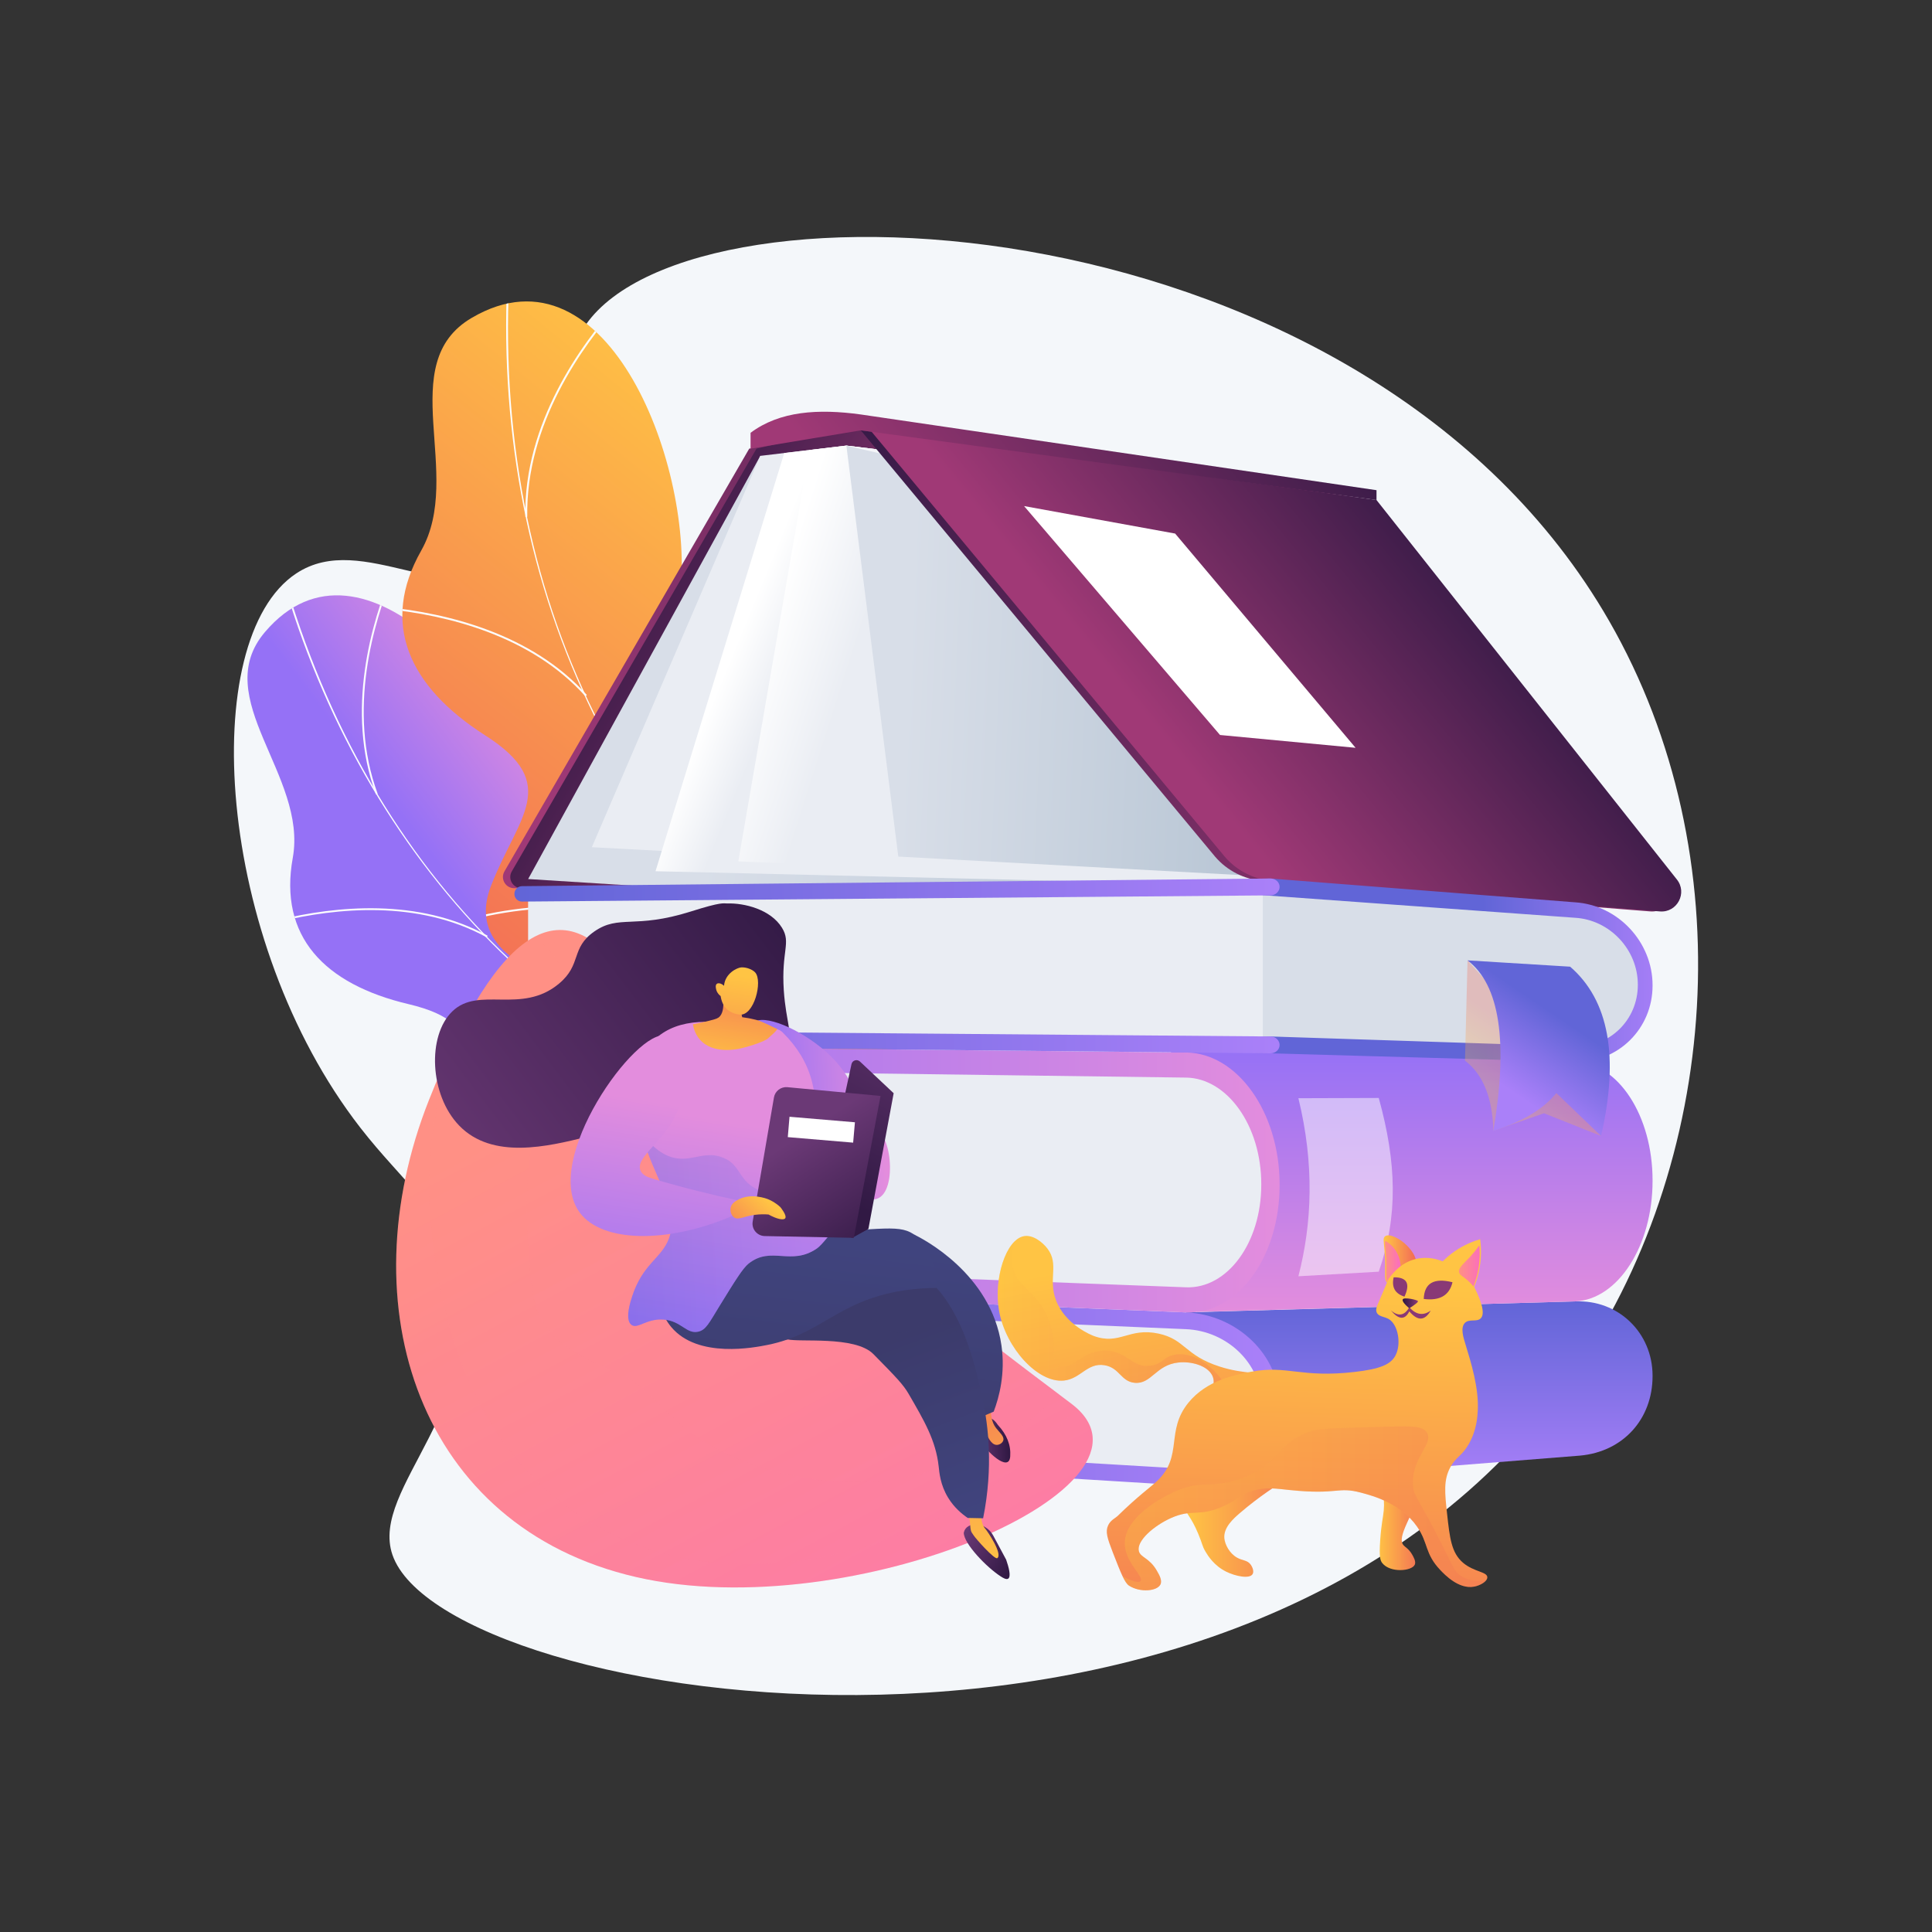 <svg version="1.2" xmlns="http://www.w3.org/2000/svg" viewBox="0 0 3710 3710" width="3710" height="3710">
	<rect x="0" y="0" width="3710" height="3710" fill="#333333" stroke="none"/>
	<title>Wavy_Edu-05_Single-12-ai</title>
	<defs>
		<linearGradient id="g1" x1="1721.9" y1="2267.4" x2="1452.5" y2="2470.6" gradientUnits="userSpaceOnUse">
			<stop offset="0" stop-color="#e38ddd"/>
			<stop offset="1" stop-color="#9571f6"/>
		</linearGradient>
		<clipPath clipPathUnits="userSpaceOnUse" id="cp1">
			<path d="m1228.05 2281.56c-108.58 28.05-347.22 68.46-342.01-95.8 4.34-136.75 61.36-219.08-101.24-257.45-162.6-38.38-249.77-130.47-222.56-280.94 28.64-158.35-161.53-306.57-53.46-433.69 188.3-221.51 479.92 129.75 528.65 354.81 48.74 225.06 154.57 141.27 309.6 144.53 211.65 4.46 95.05 225.7 194.89 296.54 33.81 24 47.61 23.77 86.25 30.03 11.21 9.24 70.69 4.61 75.08 16.95 25.66 72.25-33.36 194.86-60.52 262.12-4.08 10.1-31.12 37.72-46.21 44.3-43.14-102.54-281.03-104-368.47-81.4z"/>
		</clipPath>
		<linearGradient id="g2" x1="2242.8" y1="1402.4" x2="1490.6" y2="2333.5" gradientUnits="userSpaceOnUse">
			<stop offset="0" stop-color="#ffc444"/>
			<stop offset="1" stop-color="#f36f56"/>
		</linearGradient>
		<clipPath clipPathUnits="userSpaceOnUse" id="cp2">
			<path d="m1247.65 1914.56c-117.03-9.82-366.88-52.39-304.93-212.96 51.57-133.68 136.4-195.33-11.05-289.5-147.45-94.16-201.76-215.33-122.83-354.65 83.06-146.62-53.66-358.9 97.13-447.18 262.72-153.83 429.51 294.22 399.85 533.53-29.65 239.32 103.93 193.09 256.04 249.93 207.67 77.59 15.91 255.97 90.1 360.51 25.13 35.41 38.84 39.96 74.87 59.51 7.89 13.01 68.29 29 68.35 42.72 0.38 80.29-100.36 181.08-150.46 238.16-7.53 8.58-43.8 26.53-61 27.81-7.18-116.27-241.82-199.98-336.07-207.88z"/>
		</clipPath>
		<linearGradient id="g3" x1="2293.4" y1="160.9" x2="879" y2="1321.1" gradientUnits="userSpaceOnUse">
			<stop offset="0" stop-color="#311944"/>
			<stop offset="1" stop-color="#a03976"/>
		</linearGradient>
		<linearGradient id="g4" x1="862.2" y1="1633.7" x2="1390.6" y2="1938.4" gradientUnits="userSpaceOnUse">
			<stop offset="0" stop-color="#311944"/>
			<stop offset="1" stop-color="#a03976"/>
		</linearGradient>
		<linearGradient id="g5" x1="1343.8" y1="1727.9" x2="2863.2" y2="1794.7" gradientUnits="userSpaceOnUse">
			<stop offset="0" stop-color="#d8dee8"/>
			<stop offset="1" stop-color="#aabbcc"/>
		</linearGradient>
		<linearGradient id="g6" x1="1351.6" y1="1651.6" x2="2902.3" y2="1719.8" gradientUnits="userSpaceOnUse">
			<stop offset=".5" stop-color="#eaedf3"/>
			<stop offset="1" stop-color="#ffffff"/>
		</linearGradient>
		<linearGradient id="g7" x1="1871" y1="703.6" x2="1666.7" y2="619.7" gradientUnits="userSpaceOnUse">
			<stop offset=".5" stop-color="#eaedf3"/>
			<stop offset="1" stop-color="#ffffff"/>
		</linearGradient>
		<linearGradient id="g8" x1="1969.8" y1="791.9" x2="1639.1" y2="686.4" gradientUnits="userSpaceOnUse">
			<stop offset=".5" stop-color="#eaedf3"/>
			<stop offset="1" stop-color="#ffffff"/>
		</linearGradient>
		<linearGradient id="g9" x1="1724.4" y1="1654.7" x2="2687.3" y2="1697.1" gradientUnits="userSpaceOnUse">
			<stop offset="0" stop-color="#d8dee8"/>
			<stop offset="1" stop-color="#aabbcc"/>
		</linearGradient>
		<linearGradient id="g10" x1="1646.7" y1="735.6" x2="1712.3" y2="2160.4" gradientUnits="userSpaceOnUse">
			<stop offset="0" stop-color="#311944"/>
			<stop offset="1" stop-color="#a03976"/>
		</linearGradient>
		<linearGradient id="g11" x1="2256.4" y1="342.6" x2="1716.9" y2="785.2" gradientUnits="userSpaceOnUse">
			<stop offset="0" stop-color="#311944"/>
			<stop offset="1" stop-color="#a03976"/>
		</linearGradient>
		<linearGradient id="g12" x1="2190" y1="230.2" x2="1501.3" y2="795.2" gradientUnits="userSpaceOnUse">
			<stop offset="0" stop-color="#311944"/>
			<stop offset="1" stop-color="#a03976"/>
		</linearGradient>
		<linearGradient id="g13" x1="2725.5" y1="2853" x2="2725.5" y2="2498.9" gradientUnits="userSpaceOnUse">
			<stop offset="0" stop-color="#aa80f9"/>
			<stop offset="1" stop-color="#6165d7"/>
		</linearGradient>
		<linearGradient id="g14" x1="2457.2" y1="2466.1" x2="987.8" y2="2466.1" gradientUnits="userSpaceOnUse">
			<stop offset="0" stop-color="#aa80f9"/>
			<stop offset="1" stop-color="#6165d7"/>
		</linearGradient>
		<linearGradient id="g15" x1="2710.7" y1="2519.3" x2="2710.7" y2="2012.8" gradientUnits="userSpaceOnUse">
			<stop offset="0" stop-color="#e38ddd"/>
			<stop offset="1" stop-color="#9571f6"/>
		</linearGradient>
		<linearGradient id="g16" x1="2457.2" y1="2006" x2="987.8" y2="2006" gradientUnits="userSpaceOnUse">
			<stop offset="0" stop-color="#e38ddd"/>
			<stop offset="1" stop-color="#9571f6"/>
		</linearGradient>
		<linearGradient id="g17" x1="3200.2" y1="1676.6" x2="2845.9" y2="1680.4" gradientUnits="userSpaceOnUse">
			<stop offset="0" stop-color="#aa80f9"/>
			<stop offset="1" stop-color="#6165d7"/>
		</linearGradient>
		<linearGradient id="g18" x1="2457.2" y1="1685" x2="987.8" y2="1685" gradientUnits="userSpaceOnUse">
			<stop offset="0" stop-color="#aa80f9"/>
			<stop offset="1" stop-color="#6165d7"/>
		</linearGradient>
		<linearGradient id="g19" x1="2457.2" y1="1976.4" x2="987.8" y2="1976.4" gradientUnits="userSpaceOnUse">
			<stop offset="0" stop-color="#aa80f9"/>
			<stop offset="1" stop-color="#6165d7"/>
		</linearGradient>
		<linearGradient id="g20" x1="3042.3" y1="2212" x2="3109.5" y2="2112.5" gradientUnits="userSpaceOnUse">
			<stop offset="0" stop-color="#ffc444"/>
			<stop offset="1" stop-color="#f36f56"/>
		</linearGradient>
		<linearGradient id="g21" x1="3037.9" y1="2187.5" x2="3132.8" y2="2047" gradientUnits="userSpaceOnUse">
			<stop offset="0" stop-color="#aa80f9"/>
			<stop offset="1" stop-color="#6165d7"/>
		</linearGradient>
		<linearGradient id="g22" x1="1575.8" y1="1842.4" x2="2500.8" y2="3572.5" gradientUnits="userSpaceOnUse">
			<stop offset="0" stop-color="#ff9085"/>
			<stop offset="1" stop-color="#fb6fbb"/>
		</linearGradient>
		<linearGradient id="g23" x1="1555.5" y1="1756.6" x2="2615.6" y2="3739.5" gradientUnits="userSpaceOnUse">
			<stop offset="0" stop-color="#ff9085"/>
			<stop offset="1" stop-color="#fb6fbb"/>
		</linearGradient>
		<linearGradient id="g24" x1="1518.7" y1="1704.1" x2="2558" y2="3648.2" gradientUnits="userSpaceOnUse">
			<stop offset="0" stop-color="#ff9085"/>
			<stop offset="1" stop-color="#fb6fbb"/>
		</linearGradient>
		<linearGradient id="g25" x1="1388" y1="1539.2" x2="647" y2="2102.3" gradientUnits="userSpaceOnUse">
			<stop offset="0" stop-color="#311944"/>
			<stop offset="1" stop-color="#6b3976"/>
		</linearGradient>
		<linearGradient id="g26" x1="1685.1" y1="1945.9" x2="1456.2" y2="1958.1" gradientUnits="userSpaceOnUse">
			<stop offset="0" stop-color="#e38ddd"/>
			<stop offset="1" stop-color="#9571f6"/>
		</linearGradient>
		<linearGradient id="g27" x1="1964.9" y1="2975" x2="1865.8" y2="2916" gradientUnits="userSpaceOnUse">
			<stop offset="0" stop-color="#311944"/>
			<stop offset="1" stop-color="#6b3976"/>
		</linearGradient>
		<linearGradient id="g28" x1="1943.7" y1="3020.9" x2="1725.3" y2="2466" gradientUnits="userSpaceOnUse">
			<stop offset="0" stop-color="#ffc444"/>
			<stop offset="1" stop-color="#f36f56"/>
		</linearGradient>
		<linearGradient id="g29" x1="1933.6" y1="2718.2" x2="1868.6" y2="2721.6" gradientUnits="userSpaceOnUse">
			<stop offset="0" stop-color="#311944"/>
			<stop offset="1" stop-color="#6b3976"/>
		</linearGradient>
		<linearGradient id="g30" x1="2001.8" y1="2938.7" x2="1875.3" y2="2617.2" gradientUnits="userSpaceOnUse">
			<stop offset="0" stop-color="#ffc444"/>
			<stop offset="1" stop-color="#f36f56"/>
		</linearGradient>
		<linearGradient id="g31" x1="1690.1" y1="2384.3" x2="1633.5" y2="2860.5" gradientUnits="userSpaceOnUse">
			<stop offset="0" stop-color="#40447e"/>
			<stop offset="1" stop-color="#3c3b6b"/>
		</linearGradient>
		<linearGradient id="g32" x1="1980.8" y1="2871.4" x2="1848.8" y2="2519.9" gradientUnits="userSpaceOnUse">
			<stop offset="0" stop-color="#40447e"/>
			<stop offset="1" stop-color="#3c3b6b"/>
		</linearGradient>
		<linearGradient id="g33" x1="1966.8" y1="2837.8" x2="1844" y2="2510.7" gradientUnits="userSpaceOnUse">
			<stop offset="0" stop-color="#40447e"/>
			<stop offset="1" stop-color="#3c3b6b"/>
		</linearGradient>
		<linearGradient id="g34" x1="1268.9" y1="2346.1" x2="1218.8" y2="2767.8" gradientUnits="userSpaceOnUse">
			<stop offset="0" stop-color="#40447e"/>
			<stop offset="1" stop-color="#3c3b6b"/>
		</linearGradient>
		<linearGradient id="g35" x1="1221.6" y1="2124.5" x2="1148.8" y2="2569.3" gradientUnits="userSpaceOnUse">
			<stop offset="0" stop-color="#e38ddd"/>
			<stop offset="1" stop-color="#9571f6"/>
		</linearGradient>
		<linearGradient id="g36" x1="1315.5" y1="2042.6" x2="1349.3" y2="1838" gradientUnits="userSpaceOnUse">
			<stop offset="0" stop-color="#ffc444"/>
			<stop offset="1" stop-color="#f36f56"/>
		</linearGradient>
		<linearGradient id="g37" x1="1459.6" y1="1878.9" x2="1421.6" y2="2151" gradientUnits="userSpaceOnUse">
			<stop offset="0" stop-color="#ffc444"/>
			<stop offset="1" stop-color="#f36f56"/>
		</linearGradient>
		<linearGradient id="g38" x1="1613.2" y1="2151.6" x2="1195.2" y2="2173.9" gradientUnits="userSpaceOnUse">
			<stop offset="0" stop-color="#aa80f9"/>
			<stop offset="1" stop-color="#6165d7"/>
		</linearGradient>
		<linearGradient id="g39" x1="1117.2" y1="2092" x2="1046.8" y2="2522" gradientUnits="userSpaceOnUse">
			<stop offset="0" stop-color="#e38ddd"/>
			<stop offset="1" stop-color="#9571f6"/>
		</linearGradient>
		<linearGradient id="g40" x1="1680.5" y1="2335.6" x2="1887.3" y2="1925.7" gradientUnits="userSpaceOnUse">
			<stop offset="0" stop-color="#311944"/>
			<stop offset="1" stop-color="#6b3976"/>
		</linearGradient>
		<linearGradient id="g41" x1="1834.3" y1="2321.6" x2="1680" y2="2085.5" gradientUnits="userSpaceOnUse">
			<stop offset="0" stop-color="#311944"/>
			<stop offset="1" stop-color="#6b3976"/>
		</linearGradient>
		<linearGradient id="g42" x1="1504.5" y1="2334.9" x2="1423.1" y2="2420.2" gradientUnits="userSpaceOnUse">
			<stop offset="0" stop-color="#ffc444"/>
			<stop offset="1" stop-color="#f36f56"/>
		</linearGradient>
		<linearGradient id="g43" x1="2374.4" y1="2376.6" x2="2508.8" y2="3082.1" gradientUnits="userSpaceOnUse">
			<stop offset="0" stop-color="#ffc444"/>
			<stop offset="1" stop-color="#f36f56"/>
		</linearGradient>
		<linearGradient id="g44" x1="1922.5" y1="2380.8" x2="2361.2" y2="2380.8" gradientUnits="userSpaceOnUse">
			<stop offset="0" stop-color="#ffc444"/>
			<stop offset="1" stop-color="#f36f56"/>
		</linearGradient>
		<linearGradient id="g45" x1="2658.4" y1="2370.4" x2="2715.4" y2="2370.4" gradientUnits="userSpaceOnUse">
			<stop offset="0" stop-color="#ffc444"/>
			<stop offset="1" stop-color="#f36f56"/>
		</linearGradient>
		<linearGradient id="g46" x1="2660.4" y1="2380.8" x2="2687" y2="2380.8" gradientUnits="userSpaceOnUse">
			<stop offset="0" stop-color="#ff9085"/>
			<stop offset="1" stop-color="#fb6fbb"/>
		</linearGradient>
		<linearGradient id="g47" x1="2280.8" y1="2781.2" x2="2507.3" y2="2781.2" gradientUnits="userSpaceOnUse">
			<stop offset="0" stop-color="#ffc444"/>
			<stop offset="1" stop-color="#f36f56"/>
		</linearGradient>
		<linearGradient id="g48" x1="2645.2" y1="2756.1" x2="2727.5" y2="2756.1" gradientUnits="userSpaceOnUse">
			<stop offset="0" stop-color="#ffc444"/>
			<stop offset="1" stop-color="#f36f56"/>
		</linearGradient>
		<linearGradient id="g49" x1="2874.5" y1="2478.4" x2="2850.4" y2="3291.3" gradientUnits="userSpaceOnUse">
			<stop offset="0" stop-color="#ffc444"/>
			<stop offset="1" stop-color="#f36f56"/>
		</linearGradient>
		<linearGradient id="g50" x1="2750.8" y1="2493.4" x2="2749.8" y2="2513.9" gradientUnits="userSpaceOnUse">
			<stop offset="0" stop-color="#311944"/>
			<stop offset="1" stop-color="#893976"/>
		</linearGradient>
		<linearGradient id="g51" x1="2801.6" y1="2410.2" x2="2793.5" y2="2466.1" gradientUnits="userSpaceOnUse">
			<stop offset="0" stop-color="#311944"/>
			<stop offset="1" stop-color="#893976"/>
		</linearGradient>
		<linearGradient id="g52" x1="2713.3" y1="2369.6" x2="2701.9" y2="2448.4" gradientUnits="userSpaceOnUse">
			<stop offset="0" stop-color="#311944"/>
			<stop offset="1" stop-color="#893976"/>
		</linearGradient>
		<linearGradient id="g53" x1="2695.5" y1="2491.6" x2="2721.7" y2="2491.6" gradientUnits="userSpaceOnUse">
			<stop offset="0" stop-color="#311944"/>
			<stop offset="1" stop-color="#893976"/>
		</linearGradient>
		<linearGradient id="g54" x1="2803.3" y1="2389.5" x2="2841.1" y2="2389.5" gradientUnits="userSpaceOnUse">
			<stop offset="0" stop-color="#ff9085"/>
			<stop offset="1" stop-color="#fb6fbb"/>
		</linearGradient>
		<linearGradient id="g55" x1="2155.7" y1="2737.2" x2="2854.1" y2="2737.2" gradientUnits="userSpaceOnUse">
			<stop offset="0" stop-color="#ffc444"/>
			<stop offset="1" stop-color="#f36f56"/>
		</linearGradient>
	</defs>
	<style>
		.s0 { fill: #f4f7fa } 
		.s1 { fill: url(#g1) } 
		.s2 { fill: #fcfdfe } 
		.s3 { fill: url(#g2) } 
		.s4 { fill: url(#g3) } 
		.s5 { fill: url(#g4) } 
		.s6 { fill: url(#g5) } 
		.s7 { fill: url(#g6) } 
		.s8 { fill: url(#g7) } 
		.s9 { fill: url(#g8) } 
		.s10 { fill: url(#g9) } 
		.s11 { fill: url(#g10) } 
		.s12 { fill: url(#g11) } 
		.s13 { fill: url(#g12) } 
		.s14 { mix-blend-mode: soft-light;fill: #ffffff } 
		.s15 { fill: url(#g13) } 
		.s16 { fill: #eaedf3 } 
		.s17 { fill: url(#g14) } 
		.s18 { fill: url(#g15) } 
		.s19 { fill: url(#g16) } 
		.s20 { fill: #d8dee8 } 
		.s21 { fill: url(#g17) } 
		.s22 { fill: url(#g18) } 
		.s23 { fill: url(#g19) } 
		.s24 { opacity: .5;mix-blend-mode: soft-light;fill: #ffffff } 
		.s25 { opacity: .3;mix-blend-mode: multiply;fill: url(#g20) } 
		.s26 { fill: url(#g21) } 
		.s27 { fill: url(#g22) } 
		.s28 { fill: url(#g23) } 
		.s29 { fill: url(#g24) } 
		.s30 { fill: url(#g25) } 
		.s31 { fill: url(#g26) } 
		.s32 { fill: url(#g27) } 
		.s33 { fill: url(#g28) } 
		.s34 { fill: url(#g29) } 
		.s35 { fill: url(#g30) } 
		.s36 { fill: url(#g31) } 
		.s37 { fill: url(#g32) } 
		.s38 { opacity: .3;mix-blend-mode: multiply;fill: url(#g33) } 
		.s39 { fill: url(#g34) } 
		.s40 { fill: url(#g35) } 
		.s41 { fill: url(#g36) } 
		.s42 { fill: url(#g37) } 
		.s43 { opacity: .3;mix-blend-mode: multiply;fill: url(#g38) } 
		.s44 { fill: url(#g39) } 
		.s45 { fill: url(#g40) } 
		.s46 { fill: url(#g41) } 
		.s47 { fill: url(#g42) } 
		.s48 { fill: url(#g43) } 
		.s49 { opacity: .3;mix-blend-mode: multiply;fill: url(#g44) } 
		.s50 { fill: url(#g45) } 
		.s51 { fill: url(#g46) } 
		.s52 { fill: url(#g47) } 
		.s53 { fill: url(#g48) } 
		.s54 { fill: url(#g49) } 
		.s55 { fill: url(#g50) } 
		.s56 { fill: url(#g51) } 
		.s57 { fill: url(#g52) } 
		.s58 { fill: url(#g53) } 
		.s59 { fill: url(#g54) } 
		.s60 { opacity: .3;mix-blend-mode: multiply;fill: url(#g55) } 
	</style>
	<g id="Illustration">
		<g id="&lt;Group&gt;">
			<g id="&lt;Group&gt;">
				<path id="&lt;Path&gt;" class="s0" d="m3090.2 1192.7c258.4 449.9 215.1 1042.1-74.1 1452.3-619.1 878.2-2162.1 633-2262.5 340.7-44.5-129.7 189.6-285.8 123-548.2-31-122.2-101.1-164.3-184.9-272.3-278.8-359.3-313.6-937.6-123-1063.9 128.6-85.2 296.1 77 432.5-22 140.2-101.7 29.4-320.8 123.9-456 211.9-303.3 1498.3-243.4 1965.1 569.4z"/>
				<g id="&lt;Group&gt;">
					<g id="&lt;Group&gt;">
						<path id="&lt;Path&gt;" class="s1" d="m1228.1 2281.6c-108.6 28-347.3 68.4-342.1-95.8 4.4-136.8 61.4-219.1-101.2-257.5-162.6-38.4-249.8-130.5-222.6-280.9 28.7-158.4-161.5-306.6-53.4-433.7 188.3-221.5 479.9 129.7 528.6 354.8 48.8 225.1 154.6 141.3 309.6 144.5 211.7 4.5 95.1 225.7 194.9 296.6 33.8 24 47.6 23.7 86.3 30 11.2 9.2 70.7 4.6 75 16.9 25.7 72.3-33.3 194.9-60.5 262.2-4 10.1-31.1 37.7-46.2 44.3-43.1-102.6-281-104-368.4-81.4z"/>
						<g id="&lt;Clip Group&gt;" clip-path="url(#cp1)">
							<g id="&lt;Group&gt;" style="mix-blend-mode: soft-light">
								<g id="&lt;Group&gt;">
									<path id="&lt;Path&gt;" class="s2" d="m960.4 1827.2c-188.6-184.6-331.2-425.8-412.2-697.6l3.3-1c171.1 573.5 590.5 970.7 1122 1062.5l-0.6 3.4c-267.8-46.2-514.1-173.3-712.5-367.3z"/>
									<path id="&lt;Path&gt;" class="s2" d="m874.1 2250.9c122.3-83.6 348-150.4 503.1-148.9v3.5c-154.6-1.5-379.4 65.1-501.2 148.3z"/>
									<path id="&lt;Path&gt;" class="s2" d="m1413.1 1964.3c-22-76.2-31.8-168.3-29.2-273.5l3.5 0.1c-2.6 104.9 7.2 196.5 29 272.4 29.8 103.5 81.6 173.8 153.9 208.8l-1.6 3.2c-73.2-35.5-125.5-106.5-155.6-211z"/>
									<path id="&lt;Path&gt;" class="s2" d="m536.1 1769.8l-0.8-3.4c109.6-26.5 268.3-42.6 401.1 30.5l-1.7 3.1c-131.8-72.6-289.5-56.5-398.6-30.2z"/>
									<path id="&lt;Path&gt;" class="s2" d="m751.5 1103.6l3.2 1.3c-36.5 88-88.8 259.4-29.4 419.6l-3.3 1.2c-59.8-161.3-7.2-333.7 29.5-422.1z"/>
								</g>
							</g>
						</g>
					</g>
				</g>
				<g id="&lt;Group&gt;">
					<g id="&lt;Group&gt;">
						<path id="&lt;Path&gt;" class="s3" d="m1247.7 1914.6c-117.1-9.9-366.9-52.4-305-213 51.6-133.7 136.4-195.3-11-289.5-147.5-94.2-201.8-215.3-122.9-354.7 83.1-146.6-53.6-358.9 97.2-447.1 262.7-153.9 429.5 294.2 399.8 533.5-29.6 239.3 103.9 193.1 256.1 249.9 207.6 77.6 15.9 256 90.1 360.5 25.1 35.5 38.8 40 74.8 59.5 7.9 13.1 68.3 29.1 68.4 42.8 0.4 80.3-100.4 181-150.5 238.1-7.5 8.6-43.8 26.6-61 27.8-7.2-116.2-241.8-199.9-336-207.8z"/>
						<g id="&lt;Clip Group&gt;" clip-path="url(#cp2)">
							<g id="&lt;Group&gt;" style="mix-blend-mode: soft-light">
								<g id="&lt;Group&gt;">
									<path id="&lt;Path&gt;" class="s2" d="m1140.3 1372.9c-122.7-247.7-180.2-535.4-166.3-832.1l3.6 0.2c-29.2 626 248 1163.6 741.6 1438.1l-1.8 3.2c-248.6-138.3-448.2-349-577.1-609.4z"/>
									<path id="&lt;Path&gt;" class="s2" d="m908.4 1761.8c149.7-40.3 396-28.3 548.8 26.8l-1.2 3.5c-152.3-54.9-397.5-66.9-546.7-26.7z"/>
									<path id="&lt;Path&gt;" class="s2" d="m1540.3 1664.9c4.6-82.9 26.7-177.3 65.7-280.4l3.4 1.3c-38.8 102.8-60.8 196.8-65.5 279.3-6.3 112.6 20.6 200 79.9 259.6l-2.6 2.6c-60.1-60.4-87.3-148.7-80.9-262.4z"/>
									<path id="&lt;Path&gt;" class="s2" d="m740.7 1169.4l0.3-3.7c117.6 11.8 279.9 50.7 385.9 168.9l-2.7 2.5c-105.2-117.4-266.6-156-383.5-167.7z"/>
									<path id="&lt;Path&gt;" class="s2" d="m1183.9 585.3l2.8 2.5c-66.5 74.3-177.5 225.7-174.2 404.6h-3.7c-3.3-180 108.3-332.3 175.1-407.1z"/>
								</g>
							</g>
						</g>
					</g>
				</g>
				<g id="&lt;Group&gt;">
					<path id="&lt;Path&gt;" class="s4" d="m1650.4 812.4l971.8 147.8-340.8 727.1-1292.8 18.2c-17.1 1.1-28.5-17.3-19.9-32.2l470-811.7z"/>
					<path id="&lt;Path&gt;" class="s5" d="m1664.4 812.4l971.9 147.8-340.8 727.1-1292.8 18.2c-17.1 1.1-28.5-17.3-19.9-32.2l469.9-811.7z"/>
					<path id="&lt;Path&gt;" class="s6" d="m2518.7 1014l-264.2 751.9-1240.3-77.9 445.8-812.6z"/>
					<path id="&lt;Path&gt;" class="s7" d="m2616.3 1705.2l-1479.8-78.3 323.5-751.5 165.3-19.7 865.2 104.5z"/>
					<path id="&lt;Path&gt;" class="s8" d="m2616.3 1705.2l-1357.5-32.2 247.2-803.1 119.3-14.2 865.2 104.5z"/>
					<path id="&lt;Path&gt;" class="s9" d="m2616.3 1705.2l-1198.5-51.1 136.5-789.9 71-8.5 865.2 104.5z"/>
					<path id="&lt;Path&gt;" class="s10" d="m1912.6 922.6l597.1 764.7-784.7-42.4-99.7-789.2z"/>
					<path id="&lt;Path&gt;" class="s11" d="m2333.5 1645.2l-680.5-818.8 971.8 133.8 576.5 728.3c21.1 25.8 1 64.3-32.2 61.7l-744-58.6c-35.5-2.8-68.4-19.4-91.6-46.4z"/>
					<path id="&lt;Path&gt;" class="s12" d="m2352 1645.2l-680.5-818.8 971.8 133.8 576.5 728.3c21.1 25.8 1 64.3-32.2 61.7l-744.1-58.6c-35.4-2.8-68.3-19.4-91.5-46.4z"/>
					<path id="&lt;Path&gt;" class="s13" d="m2643.3 960.2l-990.3-133.8-211.7 35.2v-30.5c55.9-41.8 130-46.5 211.7-35.2l990.3 145.4z"/>
					<path id="&lt;Path&gt;" class="s14" d="m2256.6 1024.6l346.5 411.4-260.3-24.6-376.3-439.6z"/>
				</g>
				<g id="&lt;Group&gt;">
					<path id="&lt;Compound Path&gt;" class="s15" d="m2277.5 2520.2l747.2-21.1c82.8-3.8 148.7 60.2 148.7 142.6v0.9c0 82.4-56.5 145.1-139.3 152.6l-726 57.8z"/>
					<g id="&lt;Group&gt;">
						<path id="&lt;Path&gt;" class="s16" d="m1014.1 2482.4l1273.6 53.3c75.6 3.2 137.3 63.1 137.3 133.8v48c0 70.7-61.7 124.3-137.3 119.7l-1273.6-76.9z"/>
						<path id="&lt;Path&gt;" class="s17" d="m987.8 2758.7c0-8.1 6.5-14.4 14.6-13.9l1275.1 75.7c79.4 4.7 144.5-51.9 144.5-126.2v-1c0-74.3-65.1-137.5-144.5-140.9l-1275.1-54.7c-8.1-0.4-14.6-7.3-14.6-15.5 0-8.1 6.5-14.5 14.6-14.2l1275.1 52.2c98.6 4.1 179.7 82.5 179.7 174.9v1c0 92.4-81.1 162.6-179.7 156.6l-1275.1-78.3c-8.1-0.5-14.6-7.5-14.6-15.7z"/>
					</g>
					<path id="&lt;Compound Path&gt;" class="s18" d="m2248 2012.8l776.7 26.3c82.8 1.7 148.7 103.7 148.7 227.4v1.4c0 123.7-65.9 227.4-148.7 231.2l-725.9 20.2z"/>
					<g id="&lt;Group&gt;">
						<path id="&lt;Path&gt;" class="s16" d="m1014.1 2029l1205.6 14c112.8 1.3 205.3 88.5 205.3 194.6v72.1c0 106.1-92.5 188.6-205.3 184.1l-1205.6-47.5z"/>
						<path id="&lt;Path&gt;" class="s19" d="m987.8 2445.2c0-12.2 6.5-21.9 14.6-21.6l1275.1 48.4c79.4 3 144.5-85.3 144.5-196.9v-1.5c0-111.6-65.1-203.2-144.5-204.3l-1275.1-16.8c-8.1-0.1-14.6-10.1-14.6-22.4 0-12.3 6.5-22.2 14.6-22.1l1275.1 13.1c98.6 1 179.7 114.7 179.7 253.4v1.5c0 138.7-81.1 248.3-179.7 244.2l-1275.1-52.2c-8.1-0.3-14.6-10.5-14.6-22.8z"/>
					</g>
					<g id="&lt;Group&gt;">
						<path id="&lt;Path&gt;" class="s20" d="m2342.3 1704l691.1 43.2c63.5 3.9 114.1 58.5 114.1 121.9v43.1c0 63.4-50.6 113.7-114.1 112.3l-691.1-15.6z"/>
						<path id="&lt;Path&gt;" class="s21" d="m2310.3 2008.2c0-9 119.1-18.2 129.3-17.9l585.1 19.2c66.9 1.6 120.4-51.3 120.4-118v-0.9c0-66.7-53.5-124.2-120.4-128.2l-593-42.9c-10.2-0.6-121.4-7.4-121.4-16.5 0-9 119-16.7 129.3-16l585.1 45.7c82.8 5.4 148.7 76.7 148.7 159.1v0.9c0 82.4-65.9 148.1-148.7 146.4l-585.1-16.4c-10.3-0.2-129.3-5.5-129.3-14.5z"/>
					</g>
					<g id="&lt;Group&gt;">
						<path id="&lt;Path&gt;" class="s16" d="m1014.1 1715.4l1410.9-13.1v304.1l-1410.9-13.1z"/>
						<path id="&lt;Path&gt;" class="s22" d="m987.8 1716.6c0-8.2 6.5-14.9 14.6-14.9l1437.2-14.7c9.7-0.1 17.6 7.1 17.6 16 0 9-7.9 16.4-17.6 16.4l-1437.2 11.9c-8.1 0-14.6-6.5-14.6-14.7z"/>
						<path id="&lt;Path&gt;" class="s23" d="m987.8 1993.1c0-8.2 6.5-14.8 14.6-14.7l1437.2 11.9c9.7 0 17.6 7.4 17.6 16.4 0 8.9-7.9 16.1-17.6 16l-1437.2-14.7c-8.1-0.1-14.6-6.7-14.6-14.9z"/>
					</g>
					<path id="&lt;Path&gt;" class="s24" d="m2493.3 2108.9l154.3-0.5c34.5 124.8 37.3 227.3 0 333.6l-154.3 8.8c26.3-102 31-214.6 0-341.9z"/>
					<path id="&lt;Path&gt;" class="s25" d="m2813.2 2036.7l4.9-192.5 177.1 195q95.7 51.6 79.3 142.2l-109.5-43.6-97.3 33.7q-2.4-95.1-54.5-134.8z"/>
					<path id="&lt;Path&gt;" class="s26" d="m3074.5 2181.4l-85.9-82.4q-36.6 45.8-120.9 72.5 43.1-256.9-49.6-327.3l197 12.1q111.8 96.7 59.4 325.1z"/>
				</g>
			</g>
			<g id="&lt;Group&gt;">
				<g id="&lt;Group&gt;">
					<path id="&lt;Path&gt;" class="s27" d="m2056.5 2694.9c210.2 157.2-418.4 429.6-835.3 333.4-416.8-96.1-554.4-519.9-397.5-915.8q201.6-508.4 385.6-225.5c60.4 176 401.3 474.5 847.2 807.9z"/>
					<g id="&lt;Group&gt;" style="opacity: .3;mix-blend-mode: multiply">
						<path id="&lt;Path&gt;" class="s28" d="m1109.1 1933.2c-10.7-54.2-39.3-93.5-64.7-119q97.7-30.5 164.9 72.8c59.3 172.9 389.3 463.9 823.5 790.1-60.1 60.9-150.5 127.6-275.3 155.7-188.5 42.3-340-29.6-380.3-49.6-88.8-44-132.1-123.7-189.8-146.4-168.4-66.4-161.9-120.9-171.9-224-11.2-115.5 2.8-216.2 12.1-252.4 30.6-118.8 96.7-150.5 81.5-227.2z"/>
					</g>
					<g id="&lt;Group&gt;" style="opacity: .1;mix-blend-mode: multiply">
						<path id="&lt;Path&gt;" class="s29" d="m1872.1 2876c-188.5 117.6-509.3 200.2-760.4 33.6-232.6-154.2-267.3-431.4-279.3-516-20.9-147.7 1.3-278.5 37.5-384.9-15.2 30.2-30.6 64.7-46.2 103.8-156.9 395.9-19.3 819.7 397.5 915.8 410.3 94.7 1025.8-167.7 844.5-325.9-46 57.9-109 120.8-193.6 173.6z"/>
					</g>
				</g>
			</g>
			<g id="&lt;Group&gt;">
				<path id="&lt;Path&gt;" class="s30" d="m1431 1990c-4.6-2.8-14.1-9.2-25.3-7.4-9.4 1.5-16.2 8.1-20.5 13.5-18.2 27-47 63.9-89.9 99.2-77.7 63.9-154.4 84.4-169.6 88.1-72.3 17.7-180.1 44.5-244.2-22.2-56.6-58.8-61.4-171.9-13.1-218.9 51-49.7 133.1 6.7 205-53.4 44.4-37 21.9-68.2 67.9-100.2 47.7-33.1 76.9-4.1 185.4-38.4 60.2-19.1 62.2-15.2 69.5-15.4 33.1-1.1 83.8 11.4 105.5 46.8 17.8 28.9-1.6 44.2 3.4 120.1 4.2 62 19.6 90.1 4.9 100.8-14.6 10.6-55.2 2.1-79-12.6z"/>
				<path id="&lt;Path&gt;" class="s31" d="m1446.2 1964.3c18.8-19 90.8 11.8 139.8 55.2 57.6 51 55.7 94.9 107 159.3 25.5 32 26.2 155.5-39.8 117.2-45.9-26.6-70.8-63.7-118.6-136.9-48-73.5-111.8-171.1-88.4-194.8z"/>
				<path id="&lt;Path&gt;" class="s32" d="m1936 3031.5c-3.6 2.3-10-1.5-14.4-4.4-27-17.4-70.6-62.5-70.9-83.7q3.3-16.8 29.8-17.5l11.5 6.8c6.4 3.8 11.7 9.3 15.2 15.9l24.9 46.4c4.6 13.3 10.1 32.5 3.9 36.5z"/>
				<path id="&lt;Path&gt;" class="s33" d="m1884.9 2899.7c-2.5 20.6 2.6 31 7.7 36.7 3.6 4 33.4 47.8 22.5 55.7-4.9 3.6-42-37.9-45.8-44.3-3.4-5.9-5.3-4.4-6.3-20.7-0.7-10.8-3.4-19.3-5.4-24.7q13.6-1.3 27.3-2.7z"/>
				<path id="&lt;Path&gt;" class="s34" d="m1915.9 2736q26.4 28.2 24 60.8c-2.3 32.6-48.2-12.4-55.1-28.1q-6.9-15.7-15.1-38.1 29.4-20.6 46.2 5.4z"/>
				<path id="&lt;Path&gt;" class="s35" d="m1904 2690.2q-4.9 34.8 8.9 52.3c6.9 8.7 15.9 15.9 13.7 23.4-1.4 5.1-7.6 9-13.1 8.7-10.5-0.5-17.2-16.2-21.9-27.3q-6.9-16.4-12.2-51.9z"/>
				<path id="&lt;Path&gt;" class="s36" d="m1796.2 2560.7c-53.5-54.9-108.1-72.8-108.6-112.2-0.4-31.4 33.9-58.2 68-77.7 14.8 7.2 147.6 74.2 167.5 212.9 7.7 53.9-4.4 99.3-14.9 127q-11.2 4.8-22.4 9.6c-22.5-77-57.5-126.7-89.6-159.6z"/>
				<path id="&lt;Path&gt;" class="s37" d="m1858.3 2914.9c-11.1-7.6-26.1-19.9-37.7-39-15.1-24.8-16.8-48.5-18.1-60.2-5.6-50.2-28.1-88-57.8-139.3-10-17.2-22.5-30.5-67.6-76.2-35.4-35.8-143.8-21.9-163.9-28.4-71.9-23.4-36.7-0.9-117.2-14.8-63.3-10.9-122.7-76.3-119.2-133.4 1.5-25.3 15.6-43.1 21.1-51.3 48-70.8 164.3-92.1 293.1-61.6 12.7 19.3 33.3 46.5 64.9 71.8 37.8 30.2 68 39 89.3 49.5 97.7 47.9 127.6 188.8 142.3 258.1 9.7 45.9 20.4 125.8 0.4 225.4q-14.8-0.3-29.6-0.6z"/>
				<path id="&lt;Path&gt;" class="s38" d="m1276.8 2423.6c1.5-25.3 15.6-43.1 21.1-51.3 48-70.8 164.3-92.1 293.1-61.6 12.7 19.3 33.3 46.5 64.9 71.8 37.8 30.2 68 39 89.3 49.5 59.7 29.3 94 93.2 115.1 154.3-28.6-39.4-51.7-49.1-69.2-48.4-25 1.1-35 23-65 21.7-28.7-1.3-34.8-24.7-66.8-29-27.5-3.8-46.8 12.2-67.3 23.2-85.2 45.6-192.2-3.5-197-5.4-52.7-20.9-121.9-64.8-118.2-124.8z"/>
				<path id="&lt;Path&gt;" class="s39" d="m1798.5 2473.2c-14.4 0-36.5 0.8-63.1 4.8-125.9 19.3-157.5 83.8-261.3 104.6-24.6 4.9-133.9 26.9-185.1-34.3-36.7-43.9-35.7-123 0.2-156 15.1-14 30.9-14.4 132.5-18.9 38.3-1.7 76.6-3.6 114.9-5.2 162-6.5 192.4-19.4 223.3 5.9 14.4 11.7 35.9 37.5 38.6 99.1z"/>
				<g id="&lt;Group&gt;">
					<g id="&lt;Group&gt;">
						<path id="&lt;Path&gt;" class="s40" d="m1503.4 1983q41.5 41.2 55 91c12.2 44.7 2.1 62.6 5.4 100.8 3 34.7 17 84.3 68.9 142.4 19.2-25.6-45.6 67.6-63.8 80.1-50.2 34.6-87.5-5.5-131.3 29.1-11.1 8.8-25.9 32.8-55.6 81-20.5 33.3-26.3 46.5-41.2 49.8-23 5.1-32.4-20.9-67-23.3-32.6-2.2-49.8 19.2-61.4 10.1-13.2-10.3-1.4-45.9 1.9-55.8 19.5-58.2 50.5-69.4 66.8-102 40.9-82.3-78.6-167.1-56.3-320.1 4.4-30 11.7-45.8 21.4-58.1q53-66.7 182.8-36.2c61.4-0.8 68.4 5.3 74.4 11.2z"/>
					</g>
				</g>
				<g id="&lt;Group&gt;">
					<path id="&lt;Path&gt;" class="s41" d="m1420 1928.3q2.6 12.5 5.2 25c8.1 1 16.9 2.6 26.4 5 12.6 3.1 31.8 13.8 41.2 17.8-3.7 5.4-10.2 10.9-18.4 18.2-5.4 4.8-28.4 13.3-51.9 18.9-6.7 1.6-53.5 11.9-78.6-17-9-10.3-12.1-22.1-13.3-29.3 5.7-1 13.8-2.5 23.3-4.9 14.7-3.5 22-5.3 25.7-7.9 17.2-12.1 6.1-55.1 3.9-63.1q18.2 18.7 36.5 37.3z"/>
					<path id="&lt;Path&gt;" class="s42" d="m1375.7 1901.6c-0.5-1.7-2.9-9.4 0.7-12.3 2.8-2.3 8.8-1.1 13.9 3.7 2.1-24.3 25.6-34.7 32.7-35.3 10.1-0.8 22.1 4.1 27.1 9.6 15.1 16.6-2.2 84.6-30.1 81q-31.3-4-36.2-35.6c-2-1.5-6.2-5.1-8.1-11.1z"/>
				</g>
				<path id="&lt;Path&gt;" class="s43" d="m1568.9 2397.3c-50.2 34.6-87.5-5.5-131.3 29.1-11.1 8.8-25.9 32.8-55.6 81-20.5 33.3-26.3 46.5-41.2 49.8-23 5.1-32.4-20.9-67-23.3-32.6-2.2-49.8 19.2-61.4 10.1-13.2-10.3-1.4-45.9 1.9-55.8 19.5-58.2 50.5-69.4 66.8-102 30.1-60.6-26.7-122.6-49.9-212.2 26 36.3 50.2 48 69.6 50.5 32.3 4.1 54.8-15.2 88.8-1 32.3 13.6 28 41.2 61.7 59.1 29.7 15.8 52.3 4.6 94.7 4.4 18.8-0.1 42.2 2.1 69.6 9.6 5.2 6.8 10.8 13.6 17.1 20.6 19.2-25.6-45.6 67.6-63.8 80.1z"/>
				<g id="&lt;Group&gt;">
					<path id="&lt;Path&gt;" class="s44" d="m1113.9 2329.4c-76.1-100 108.4-356.4 165.1-340.5 27.3 7.6 44 83.4 23.9 139.7-21.8 60.9-84.4 92.6-72.9 119.3 4.1 9.6 15.3 13.1 24.7 15.9 60.2 18 118.6 31.8 160.9 41q-4.9 15.2-9.8 30.4c-125.4 53.4-248.9 50.6-291.9-5.8z"/>
				</g>
				<path id="&lt;Path&gt;" class="s45" d="m1569.7 2327.9c5.2-5.1 51.9-221.7 65.4-284.4 1.6-7.4 10.6-10.2 16.2-5.1l64.8 60.9-48.5 260.6-31.3 17.3q-72.8-43.3-66.6-49.3z"/>
				<path id="&lt;Path&gt;" class="s46" d="m1445.4 2345.7l40.8-238.2c2.1-12.3 13.3-20.9 25.7-19.8l179 16.8-51.3 272.5-171.1-3.4c-14.6-0.3-25.6-13.5-23.1-27.9z"/>
				<path id="&lt;Path&gt;" class="s47" d="m1415.6 2304.8c25.3-15.3 57.4-2.8 59.4-1.9 5.9 2.4 14.5 6.8 23.4 15 1 1.2 13.2 16.3 9.4 21.6-3.1 4.2-16.1 1.5-32-7.3-6.6-0.5-16.2-0.8-27.7 0.8-21 3.1-30.3 10.3-38.3 4.9-5.9-3.9-8.2-12.7-6.6-19.4 1.8-7.3 8.1-11.2 12.4-13.7z"/>
				<path id="&lt;Path&gt;" class="s14" d="m1516.1 2144.5l125.6 10.6-3.4 39.1-125.5-10.6z"/>
			</g>
			<g id="&lt;Group&gt;">
				<path id="&lt;Path&gt;" class="s48" d="m2331.5 2677.1c-7.2-8 3.9-20.4-3.6-35.8-9.5-19.1-40.3-27.5-64.9-24.9-43.7 4.6-51.9 42.1-84.1 39-26.7-2.5-28.8-29.1-58.1-33.8-33.1-5.3-45.7 26.4-78 29.5-50 4.8-111-62.5-124-132.6-11.6-62.8 13.2-138.9 47.7-144.8 17.3-3 35.7 11.8 45.1 24.2 22.6 30 0.9 57.6 16 98.4 17.9 48.1 69.9 68.1 72.7 69.1 49.8 18.4 67.1-16.8 124.6-4.5 51.1 11.1 49.7 41.6 117.2 63.3 49.4 15.8 79.5 8.9 81.3 19.1 3 16.8-75.8 51.7-91.9 33.8z"/>
				<path id="&lt;Path&gt;" class="s49" d="m2337.6 2639c12.2 13.8 19.4 28.6 23.6 41.5-13.2 2.7-24.6 2.3-29.7-3.4-7.2-8 3.9-20.4-3.6-35.8-9.5-19.1-40.3-27.5-64.9-24.9-43.7 4.6-51.9 42.1-84.1 39-26.7-2.5-28.8-29.1-58.1-33.8-33.1-5.3-45.7 26.4-78 29.5-50 4.8-111-62.5-124-132.6-9.5-51.8 5.7-112.7 30.7-135.7-7.7 19.9-7.7 35.6-5.5 47.2 8.1 43.5 49.5 48.5 70.2 105.8 16.8 46.4 1.5 75.9 19.9 85.8 23 12.4 47.7-32.9 95.4-27.7 36.3 3.9 45.4 32.6 79.2 28.7 24.7-2.9 25.8-19 50.9-21.8 40.3-4.5 73.5 33.1 78 38.2z"/>
				<path id="&lt;Path&gt;" class="s50" d="m2687.4 2456.7c-12.2 6-18.3 9-22.7 6.8-8.9-4.5-2.4-21.3-6.1-63.3-1.4-16.5-3.2-22.6 0.9-26 8-6.6 29.6 4.5 42.3 17.7 4.5 4.5 22.3 22.9 16.6 40.4-3.4 10.8-14.1 16.1-31 24.4z"/>
				<path id="&lt;Path&gt;" class="s51" d="m2689.6 2443.8c-0.7 5.3-2.1 10.1-3.9 14.4-10 4.9-15.3 7.3-19.1 5.4-8.2-4.2-2.2-19.7-5.6-58.6-1.2-12.8-2.5-18.8-0.7-22.2 3.9 2.2 8 5.1 11.9 9 21.2 21 17.7 49.8 17.4 52z"/>
				<path id="&lt;Path&gt;" class="s52" d="m2509.3 2808c2.1 15.9-51.2 31.3-128.7 97.8-12.5 10.8-31.2 27.6-29.5 47.9 1.1 12.4 10 29.3 24.4 37.4 10.8 6.1 19.8 4.5 26.2 13.4 3.6 4.9 6.8 13.5 3.5 18.5-6.1 9.3-32.7 3.9-50.5-4.9-23.7-11.7-35.7-31.5-39.9-38.7-6.7-11.4-5.4-14-13.8-34-14.2-33.9-22.6-36.9-25.3-49.5-6.8-31.9 33.6-72.1 68.2-91.3 70.6-39.2 162.7-16.7 165.4 3.4z"/>
				<path id="&lt;Path&gt;" class="s53" d="m2717.3 2761.8c24.1 14.2 16.7 70.2 10.4 95.9-12.4 51.6-47 93.1-32.5 109.6 3.4 3.9 10 6.9 16 17 2.9 4.9 8.4 14.1 5.6 20.3-5.7 12.7-47.2 16.1-62.3-2.9-4.1-5-6.4-11.9-4.1-44.5 2.1-30.8 5.5-42.8 6.8-56.7 5.1-54.6-28.7-71.2-17.3-101.7 11.1-29.7 56.3-49.5 77.4-37z"/>
				<path id="&lt;Path&gt;" class="s54" d="m2719.4 2417.5c23.1-5.3 42.5 1.2 51 4.7 6.2-6.2 13.9-13.1 23.4-19.6 18.1-12.4 35.5-19.2 48.6-23 1.4 10.6 2.2 23.6 1 38.4-1.8 22.2-7.4 40.3-12.5 53.2 19.5 39.1 18.6 54.5 12.4 60.5-7.5 7.5-22.1 0.2-30.4 8.8-8.9 9.3-2.7 28.3 1.3 41.2 11 35.9 25.6 83.6 23.6 126.1-0.6 12.5-2.1 38.4-17.2 65-13.5 23.8-24.1 23.9-35.2 44.1-13.7 24.9-11 49.3-6.6 89.9 5.1 46.2 8.2 74.9 30.5 94 20.7 17.8 46.5 17.2 46.8 28 0.1 7.9-13.5 15.8-25.4 18-29.4 5.4-56.2-22.8-64.8-31.8-30.4-32-22.6-51.7-44.7-83.4-31.3-44.9-84.1-59-107.8-65.3-46-12.2-43.1 4.7-136.6-5-26.6-2.7-44.4-5.9-69.3 0.7-28.3 7.6-30.6 18.4-61.2 31.6-45 19.3-56.8 3.3-97.5 21.4-33.3 14.9-66.7 44.1-61.9 63.5 3.1 12.6 20.3 12.8 34.5 37.6 4.8 8.3 10.8 18.8 6.9 26.6-6.4 13-39.1 15.8-60.1 2.3-8.5-5.4-16.1-24.9-31.2-63.6-10.9-28.1-14.6-40.1-9.2-52 4.6-10.3 14.3-14.4 17.8-17.8 41.3-40.4 63.2-55 77-68.3 49.6-47.5 15.3-95.1 59.3-149.5 35.4-43.7 90.7-54 121-59.7 69.4-13 94.8 12.5 198.7 0.4 48.2-5.6 68.4-14 77.8-31 12-21.8 5.7-59.8-12.7-70.6-8.4-4.8-19.6-4.4-23.1-12.7-2.2-5.5 0.3-11.2 1.9-15.1 21.4-49.6 19.5-47.5 21.7-50.4 7.5-9.8 23.4-30.6 52.2-37.2z"/>
				<path id="&lt;Path&gt;" class="s55" d="m2670.7 2516.1q21.5 18.7 35.6-5.7 19.6 21.8 41.1 6.3-17.1 29.9-41.1 1.5-12.9 25.5-35.6-2.1z"/>
				<path id="&lt;Path&gt;" class="s56" d="m2734 2494.4q1.6-45.5 55.2-32.1-9 37.9-55.2 32.1z"/>
				<path id="&lt;Path&gt;" class="s57" d="m2697 2489.9q17.4-37.6-20.8-37.1-6.4 28.6 20.8 37.1z"/>
				<path id="&lt;Path&gt;" class="s58" d="m2706.1 2512.4q-14.9-13-12.3-17.4c2.6-4.4 27.7 0.9 29 3.5q1.3 2.6-16.7 13.9z"/>
				<path id="&lt;Path&gt;" class="s59" d="m2823.5 2412.9c4.9-5.4 10.9-12.5 17.2-21.4 0.8 8.7 1.1 18.6 0.2 29.6-1.7 20.4-6.7 37.1-11.4 49.1-2.7-3.1-5.9-6.6-9.7-10.1-11-10-16.6-11-18-16.7-2-8.7 8.8-16.6 21.7-30.5z"/>
				<path id="&lt;Path&gt;" class="s60" d="m2854.1 3034.3c-4.2 5.8-14.3 10.8-23.4 12.5-29.4 5.4-56.2-22.8-64.8-31.8-30.4-32-22.6-51.7-44.7-83.4-31.3-44.9-84.1-59-107.8-65.3-46-12.2-43.1 4.7-136.6-5-26.6-2.7-44.4-5.9-69.3 0.7-28.3 7.6-30.6 18.4-61.2 31.6-45 19.3-56.8 3.3-97.5 21.4-33.3 14.9-66.7 44.1-61.9 63.5 3.1 12.6 20.3 12.8 34.5 37.6 4.8 8.3 10.8 18.8 6.9 26.6-6.4 13-39.1 15.8-60.1 2.3-4-2.6-7.9-8.4-12.5-18 15.2 7.8 30.4 13.8 34.5 9 7.3-8.3-31.1-36.4-30.3-73.6 1-52.4 78.8-89.9 90.1-95.4 59.3-28.6 75.4-5.5 137-29.5 74.3-29 62.6-67.2 133.5-90.2 13.7-4.4 58.8-5.5 149.1-7.8 44.2-1.1 62.6-0.8 70.3 11.3 13.5 21.3-27.1 46.2-26.9 97.1 0.1 24.6 9.6 25.7 57.2 120.5 21.3 42.4 23.6 50.6 35.6 58.1 14.2 9 31.2 10.3 48.3 7.8z"/>
			</g>
		</g>
	</g>
</svg>